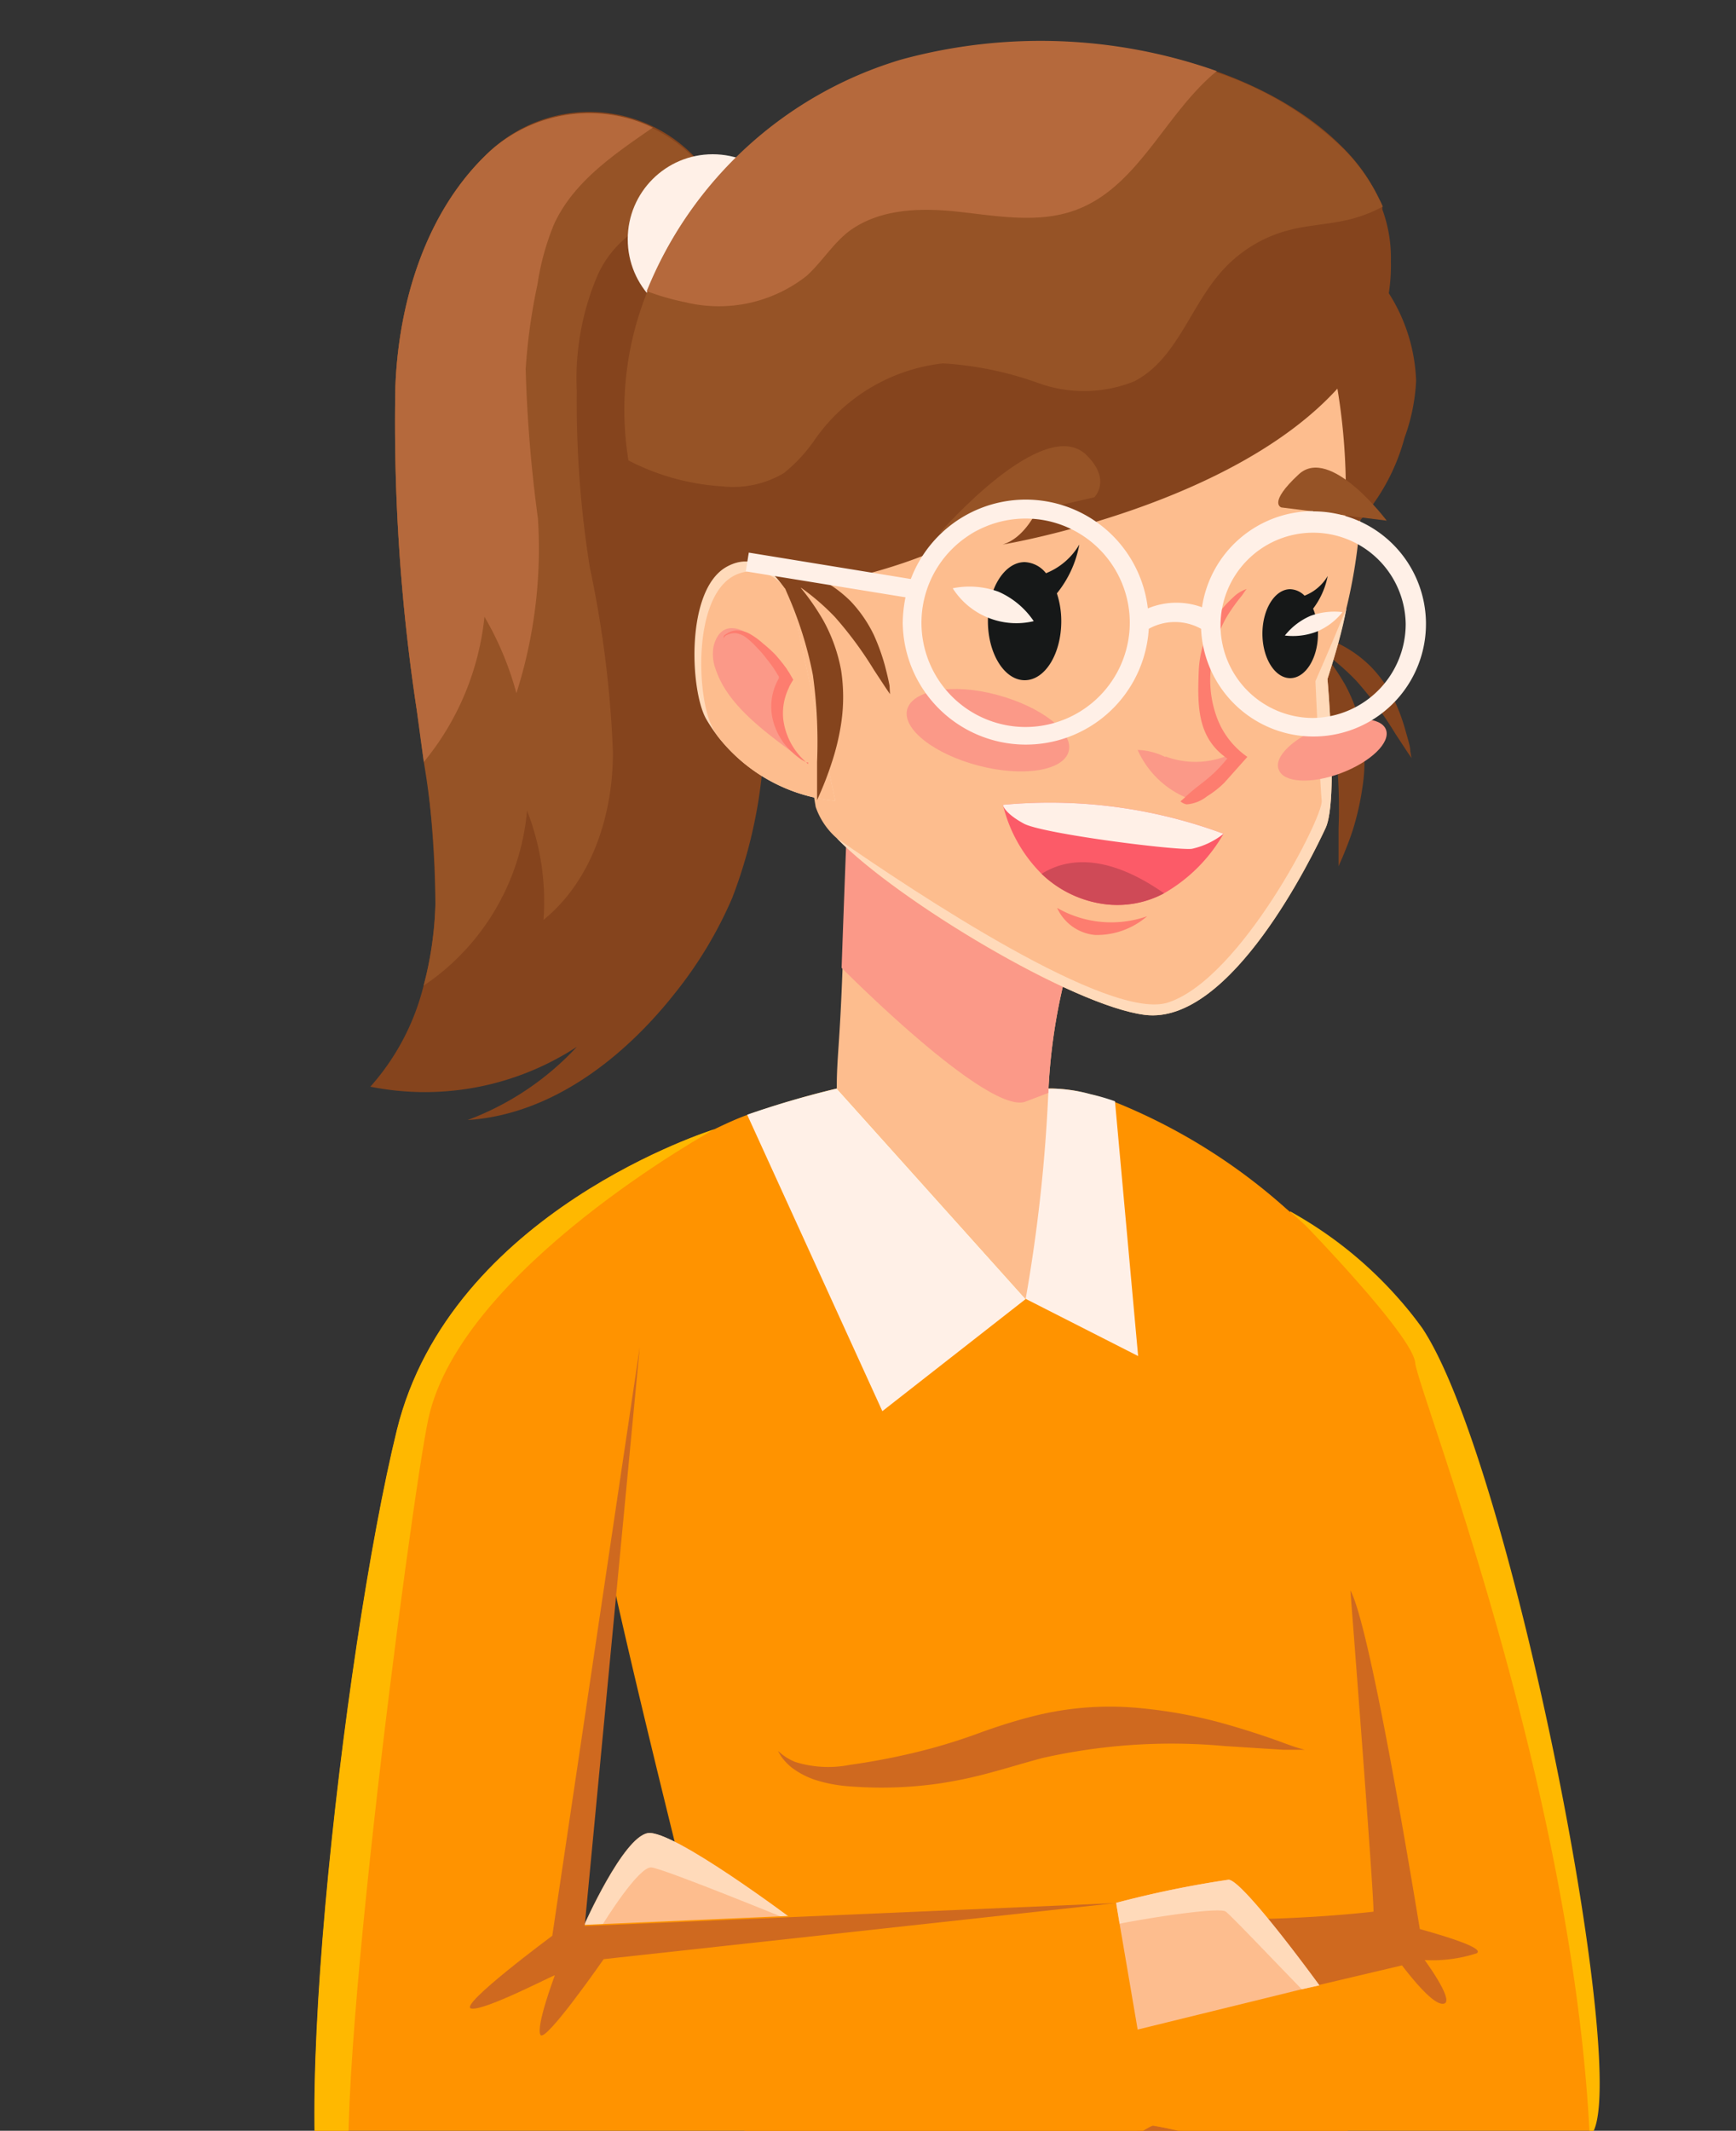 <svg id="Layer_1" data-name="Layer 1" xmlns="http://www.w3.org/2000/svg" viewBox="0 0 75 92"><rect x="0" y="0" width="75" height="92" fill="#333333" stroke="none"/><defs><style>.cls-1{fill:#ff9300;}.cls-2{fill:#cf691f;}.cls-3{fill:#85441d;}.cls-4{fill:#965326;}.cls-5{fill:#b5693c;}.cls-6{fill:#fff0e7;}.cls-7{fill:#fdbd8e;}.cls-8{fill:#fb9988;}.cls-9{fill:#ffdaba;}.cls-10{fill:#fd7d6f;}.cls-11{fill:#161818;}.cls-12{fill:#fc5b68;}.cls-13{fill:#cf4a57;}.cls-14{fill:#ffb800;}</style></defs><path class="cls-1" d="M25.37,63c2.21,11.49,7.08,28.54,7.75,33.9A8.42,8.42,0,0,1,33.2,98s13.8,8.29,25-1.09c0,0,0-1.52,0-3.67.06-4.41.21-11.44.58-13.18.54-2.58,3.57-22.17-3.22-27.88a25.24,25.24,0,0,0-7.4-4.6,9.43,9.43,0,0,0-1.09-.34h0A6.69,6.69,0,0,0,45.43,47H36.15a39.87,39.87,0,0,0-3.87,1.14c-2.16.77-7.92,4.15-8.59,5.48C23.22,54.56,24,55.71,25.37,63Z"/><path class="cls-2" d="M33.12,96.84v0A8.42,8.42,0,0,1,33.2,98s13.8,8.29,25-1.09c0,0,0-1.52,0-3.67l-8.39-1.46Z"/><path class="cls-2" d="M56.37,75.55l-.93,0-2.52-.16a25.33,25.33,0,0,0-7.9.52c-.75.2-1.49.43-2.24.63a18.9,18.9,0,0,1-2.23.47,17.61,17.61,0,0,1-3.84.12,6.27,6.27,0,0,1-1.49-.28,3.52,3.52,0,0,1-1-.52,2.43,2.43,0,0,1-.49-.52l-.12-.21.18.15a2.23,2.23,0,0,0,.58.33,4.77,4.77,0,0,0,2.35.12,29,29,0,0,0,3.55-.72c.65-.18,1.32-.39,2-.64s1.47-.51,2.29-.72a13.46,13.46,0,0,1,4.78-.36,20.67,20.67,0,0,1,3.75.72c1,.29,1.85.58,2.41.79S56.37,75.55,56.37,75.55Z"/><path class="cls-3" d="M60.93,32.44c0-.22-.11-.53-.21-.9a8.18,8.18,0,0,0-.48-1.3,5.56,5.56,0,0,0-1-1.44,5.2,5.2,0,0,0-1.39-1,6.45,6.45,0,0,0-1.29-.51l-.45-.12-.26-.24.08.2L55.69,27,55.36,27l.79.52.38.9A16.36,16.36,0,0,1,57.65,32a21.16,21.16,0,0,1,.18,3.75c0,.5,0,.92,0,1.2v.45l.18-.41c.11-.27.27-.65.43-1.14A11.64,11.64,0,0,0,58.86,34a7.33,7.33,0,0,0,0-2.29,7,7,0,0,0-.76-2.17,10.07,10.07,0,0,0-1-1.43,10.13,10.13,0,0,1,1.5,1.29,15.62,15.62,0,0,1,1.69,2.29l.5.76.19.28Z"/><path class="cls-3" d="M31.63,38.78a17.84,17.84,0,0,1-2.5,4.14c-2.23,2.81-5.35,5.21-8.93,5.44a12.28,12.28,0,0,0,4.72-3.16c-.22.14-.44.28-.66.4A12,12,0,0,1,16,46.92a10.26,10.26,0,0,0,2.3-4.36,15.24,15.24,0,0,0,.51-3.49A50.19,50.19,0,0,0,18,30.62a82.62,82.62,0,0,1-.92-13.87c.13-3.7,1.33-7.7,4.13-10.26a6.29,6.29,0,0,1,9.39,1,6.79,6.79,0,0,1,.55.94,1.23,1.23,0,0,1,.05,1.35A9.94,9.94,0,0,1,30.06,11a8.27,8.27,0,0,0-2,4,5.24,5.24,0,0,1,.5.44,10.91,10.91,0,0,1,2.19,3.59A31.3,31.3,0,0,1,33,30.19,20.85,20.85,0,0,1,31.63,38.78Z"/><path class="cls-4" d="M30.58,7.53a5.62,5.62,0,0,1-.76,1.67,4.55,4.55,0,0,0-4,2.68,11.31,11.31,0,0,0-.9,5,45.11,45.11,0,0,0,.56,7.61,46.88,46.88,0,0,1,1,8c0,2.68-.89,5.51-3,7.23A10.76,10.76,0,0,0,22.77,35a10.19,10.19,0,0,1-4.47,7.56,15.24,15.24,0,0,0,.51-3.49,35.58,35.58,0,0,0-.5-6.17L18,30.62a82.62,82.62,0,0,1-.92-13.87c.13-3.7,1.33-7.7,4.13-10.26A6.42,6.42,0,0,1,26.66,5a6.13,6.13,0,0,1,1.54.54A6.36,6.36,0,0,1,30.58,7.53Z"/><path class="cls-5" d="M28.2,5.51c-1.69,1.17-3.41,2.33-4.26,4.16a11.1,11.1,0,0,0-.72,2.61,25.18,25.18,0,0,0-.51,3.66,61,61,0,0,0,.53,6.45,20.51,20.51,0,0,1-.93,7.54,13.48,13.48,0,0,0-1.38-3.3,11.74,11.74,0,0,1-2.62,6.27L18,30.62a82.62,82.62,0,0,1-.92-13.87c.13-3.7,1.33-7.7,4.13-10.26A6.42,6.42,0,0,1,26.66,5,6.13,6.13,0,0,1,28.2,5.51Z"/><circle class="cls-6" cx="30.79" cy="10.33" r="3.67"/><path class="cls-6" d="M48.17,47.55l1,11-4.84-2.46L41.78,53s0-4,0-6h3.67a6.69,6.69,0,0,1,1.65.24h0A9.43,9.43,0,0,1,48.17,47.55Z"/><path class="cls-7" d="M44.31,56.09,36.15,47c0-1.35.13-1.86.25-5.2.13-3.72.27-7.21.27-7.21l10.49,4.15a24.81,24.81,0,0,0-1.87,8.46A68.85,68.85,0,0,1,44.31,56.09Z"/><path class="cls-8" d="M47.16,38.73a24.81,24.81,0,0,0-1.87,8.46l-1,.38c-1.22.42-5.13-3-7.93-5.78.13-3.72.27-7.21.27-7.21Z"/><path class="cls-7" d="M58.17,26.26c-.21,1-.48,2-.82,3.06,0,0,.47,5.25-.08,6.43s-4.09,8.52-7.8,8.07c-3.1-.38-10.68-4.92-13.32-7.63a3.15,3.15,0,0,1-.91-1.35c-.36-2.08-1.61-11.28-1.72-12.05-.32-2.08-1.19-17.88,17.9-13.48a9.18,9.18,0,0,1,6.93,6.9A23,23,0,0,1,58.17,26.26Z"/><path class="cls-3" d="M61.18,16.44a8.29,8.29,0,0,1-.5,2.46,8.82,8.82,0,0,1-2.61,4.27,26.82,26.82,0,0,0-.29-6.39c-4.55,5-14.08,6.67-14.46,6.73,1.8-.55,2.34-4.16,2.34-4.16C43.49,24.42,34,25.47,34,25.47c-2.28-1.86-3.87,1.65-3.87,1.65-.77-1.43-1.41-2.72-1.91-3.92-.14-.31-.26-.61-.37-.91a13.16,13.16,0,0,1-.65-2.46C25.88,12.21,31.57,4.74,38.92,2.61h0c6.94-2,15.14-.17,19,3.67a7.93,7.93,0,0,1,1.65,2.28,2.39,2.39,0,0,1,.15.37,1.17,1.17,0,0,1,0,.11,6.08,6.08,0,0,1,.37,2.25A7.67,7.67,0,0,1,60,12.66,7.5,7.5,0,0,1,61.18,16.44Z"/><path class="cls-4" d="M59.74,8.92a6.09,6.09,0,0,1-1.3.52c-.92.25-1.89.26-2.8.51a5.81,5.81,0,0,0-2.89,1.8c-1.35,1.53-1.94,3.8-3.76,4.72a5.81,5.81,0,0,1-4.13.07,14.75,14.75,0,0,0-4.12-.85A7.8,7.8,0,0,0,35.19,19a6.71,6.71,0,0,1-1.33,1.43,4.29,4.29,0,0,1-2.64.57,10.14,10.14,0,0,1-4.07-1.12,13.61,13.61,0,0,1,.79-7.22,17.14,17.14,0,0,1,11-10h0a22.86,22.86,0,0,1,13.63.47,14.46,14.46,0,0,1,5.37,3.2,7.93,7.93,0,0,1,1.65,2.28A2.39,2.39,0,0,1,59.74,8.92Z"/><path class="cls-5" d="M52.57,3.07c-2.24,1.83-3.38,5-6.1,6-1.57.58-3.31.27-5,.08S38,9,36.66,10c-.69.54-1.16,1.32-1.81,1.91a6.13,6.13,0,0,1-5.24,1.14,10.64,10.64,0,0,1-1.67-.48,17.14,17.14,0,0,1,11-10h0A22.86,22.86,0,0,1,52.57,3.07Z"/><path class="cls-9" d="M57.35,29.32s.47,5.25-.08,6.43-4.09,8.52-7.8,8.07c-3.1-.38-10.68-4.92-13.32-7.63,3.23,2.24,11.84,8,14.36,7.08,3.13-1.08,6.66-8,6.59-8.69s-.27-5.17-.27-5.17.63-1.42,1.34-3.15C58,27.23,57.69,28.25,57.35,29.32Z"/><path class="cls-9" d="M36.09,34.58A7.32,7.32,0,0,1,31,31.78a7,7,0,0,1-.5-.75c-.69-1.25-.88-5.55.88-6.55,1.24-.7,2.13.31,2.56,1h0a4,4,0,0,1,.28.51Z"/><path class="cls-7" d="M36.09,34.58A7.32,7.32,0,0,1,31,31.78c-.08-.12-.15-.24-.21-.35-.68-1.24-.88-5.55.88-6.55a1.7,1.7,0,0,1,2.27.58h0a4,4,0,0,1,.28.51Z"/><path class="cls-8" d="M30.83,27.9a1.86,1.86,0,0,0,.09,1c.48,1.45,1.92,2.55,3.3,3.57a3.63,3.63,0,0,1-.48-2.26,7.53,7.53,0,0,0,.09-.8C33.84,28.36,31.36,25.86,30.83,27.9Z"/><path class="cls-10" d="M34.92,32.92l-.08,0-.23-.13a3.59,3.59,0,0,1-.68-.62A2.81,2.81,0,0,1,33.37,31a2.42,2.42,0,0,1,.18-1.52,1.18,1.18,0,0,1,.1-.19l0,0h0l0,0,0-.08a1.4,1.4,0,0,1-.1-.16,5.19,5.19,0,0,0-.42-.59,4.49,4.49,0,0,0-.44-.51,3.3,3.3,0,0,0-.44-.41,1,1,0,0,0-.45-.2.76.76,0,0,0-.38.07.29.29,0,0,0-.16.15.13.13,0,0,0,0,.07s0,0,0-.08,0-.12.14-.19a.78.78,0,0,1,.43-.14,1.21,1.21,0,0,1,.6.17,3.28,3.28,0,0,1,.53.39,6,6,0,0,1,.54.49,7.68,7.68,0,0,1,.49.61,1.63,1.63,0,0,0,.11.17l.05.09.07.12.05.09-.05.08-.07.12a1.3,1.3,0,0,0-.08.17,2.5,2.5,0,0,0-.23,1.34,2.93,2.93,0,0,0,.89,1.76,2.36,2.36,0,0,0,.18.17Z"/><path class="cls-6" d="M44.31,56.09l-6.19,4.84-5.84-12.8A39.87,39.87,0,0,1,36.15,47Z"/><path class="cls-3" d="M38.43,29.6q-.06-.33-.21-.9a9.06,9.06,0,0,0-.47-1.29,5.74,5.74,0,0,0-1-1.45,5.42,5.42,0,0,0-1.39-1,7.6,7.6,0,0,0-1.29-.51l-.45-.12-.26-.24.08.2-.27-.05-.34-.05.79.51.38.9a16.36,16.36,0,0,1,1.12,3.55,21.16,21.16,0,0,1,.18,3.75c0,.51,0,.92,0,1.2v.45l.18-.41c.11-.26.27-.65.43-1.14a10.31,10.31,0,0,0,.43-1.76,7.63,7.63,0,0,0,0-2.29,7.06,7.06,0,0,0-.77-2.16,10.22,10.22,0,0,0-1-1.44,10.13,10.13,0,0,1,1.5,1.29,16.17,16.17,0,0,1,1.69,2.29l.5.76.19.28Z"/><path class="cls-4" d="M59.91,22.48s-2.44-3.26-3.8-2-.75,1.43-.75,1.43Z"/><path class="cls-4" d="M40.61,23s4.5-5.18,6.34-3.34c1.08,1.07.33,1.81.33,1.81Z"/><path class="cls-11" d="M46.63,23.51a2.92,2.92,0,0,1-1.44,1.24,1.24,1.24,0,0,0-.92-.48c-.88,0-1.59,1.15-1.59,2.55s.71,2.55,1.59,2.55,1.58-1.14,1.58-2.55a3.82,3.82,0,0,0-.19-1.2A4.69,4.69,0,0,0,46.63,23.51Z"/><path class="cls-6" d="M41.16,25.4a3.26,3.26,0,0,0,3.5,1.42,3.56,3.56,0,0,0-1.52-1.27A3.65,3.65,0,0,0,41.16,25.4Z"/><path class="cls-11" d="M57.36,24.87a2,2,0,0,1-1,.85.91.91,0,0,0-.62-.28c-.66,0-1.2.86-1.2,1.92s.54,1.92,1.2,1.92,1.2-.86,1.2-1.92a2.81,2.81,0,0,0-.21-1.08A3.41,3.41,0,0,0,57.36,24.87Z"/><path class="cls-6" d="M58,26.43a2.79,2.79,0,0,1-1.11.84,2.87,2.87,0,0,1-1.38.17,2.86,2.86,0,0,1,1.11-.85A3,3,0,0,1,58,26.43Z"/><path class="cls-8" d="M50.35,32.69a2.85,2.85,0,0,0-1.2-.31,4,4,0,0,0,2.17,2.09.86.86,0,0,0,.23.05.6.6,0,0,0,.27-.1,4.67,4.67,0,0,0,1.36-1.22.85.85,0,0,0,.18-.32c.09-.4-.18-.32-.42-.22a3.68,3.68,0,0,1-2.59,0Z"/><path class="cls-10" d="M51.4,34.24c.25-.22.52-.41.77-.62a5.83,5.83,0,0,0,.85-.87c-1.3-.9-1.29-2.26-1.23-3.8a4.49,4.49,0,0,1,.57-2,4.27,4.27,0,0,1,.64-.89c.13-.13.26-.26.4-.38a1.58,1.58,0,0,1,.46-.25c-.08.09-.14.2-.21.29a8,8,0,0,0-.55.75,4.31,4.31,0,0,0-.42.83,5.55,5.55,0,0,0-.39,1.83A4.68,4.68,0,0,0,52.58,31a3.57,3.57,0,0,0,1.31,1.68s-.89,1-1,1.12a4.11,4.11,0,0,1-.74.58,1.61,1.61,0,0,1-.88.35A.54.54,0,0,1,51,34.6l.15-.13.06-.06Z"/><path class="cls-8" d="M55.25,33.24c.21.56,1.42.62,2.69.14s2.14-1.31,1.94-1.87-1.42-.62-2.69-.15S55,32.68,55.25,33.24Z"/><path class="cls-8" d="M39.19,30.64c-.21.84,1.17,1.92,3.09,2.42s3.67.22,3.89-.62S45,30.52,43.07,30,39.41,29.8,39.19,30.64Z"/><path class="cls-10" d="M49.56,39.56a4.69,4.69,0,0,1-3.89-.36,2,2,0,0,0,1.65,1.17A3.33,3.33,0,0,0,49.56,39.56Z"/><path class="cls-12" d="M43.34,34.79A6.27,6.27,0,0,0,45,37.73,4.83,4.83,0,0,0,47.48,39a4.29,4.29,0,0,0,2.81-.43A6.93,6.93,0,0,0,52.86,36a21.6,21.6,0,0,0-9.52-1.25Z"/><path class="cls-6" d="M43.34,34.79s.08.33.89.77,6.58,1.17,7.26,1.09A3.34,3.34,0,0,0,52.86,36a21.6,21.6,0,0,0-9.52-1.25Z"/><path class="cls-13" d="M45,37.73A4.83,4.83,0,0,0,47.48,39a4.29,4.29,0,0,0,2.81-.43C49.29,37.87,47,36.48,45,37.73Z"/><path class="cls-6" d="M56.73,22.07a4.86,4.86,0,0,0-4.8,4.15,3.21,3.21,0,0,0-2.34.05A5.31,5.31,0,0,0,39.35,25l-7-1.14-.13.81,6.9,1.12A5.91,5.91,0,0,0,39,26.89a5.32,5.32,0,0,0,10.63.26,2.33,2.33,0,0,1,2.26,0,4.86,4.86,0,1,0,4.85-5.07ZM44.31,31.39a4.5,4.5,0,1,1,4.5-4.5A4.51,4.51,0,0,1,44.31,31.39ZM56.73,31a4,4,0,1,1,4-4.05A4.06,4.06,0,0,1,56.73,31Z"/><path class="cls-7" d="M34.48,83.05l-8.49.1h-.77s1.69-3.82,2.76-4,6.34,3.8,6.5,3.92Z"/><path class="cls-9" d="M34.48,83.05c-.18-.07-5.79-2.37-6.34-2.42S26.09,83,26,83.15h-.77s1.69-3.82,2.76-4S34.32,82.93,34.48,83.05Z"/><path class="cls-1" d="M49.82,91.75c-5.76,3.41-17.66,5.84-25.48,6.6h0c-4.95.47-8.83.29-9.78-.71-2.46-2.57.27-26.41,2.59-35.88s13.72-13,13.72-13L28,54.11l-.39,4-2.38,25,22.93-1Z"/><path class="cls-14" d="M24.33,98.35c-4.95.47-8.83.29-9.78-.71-2.46-2.57.27-26.41,2.59-35.88s13.72-13,13.72-13-10.92,6-12.35,12.48c-.73,3.33-4.52,32.12-3.18,34.16S24,98.35,24.33,98.35Z"/><path class="cls-2" d="M48.19,82.17,26.08,84.59s-2.52,3.63-2.73,3.27.6-2.51.62-2.57-3.08,1.57-3.62,1.43,3.51-3.14,3.51-3.14l3.78-25.42-2.38,25Z"/><path class="cls-1" d="M56.89,85.61l1.77-5.56.23-7.65L55.73,52.3a4.54,4.54,0,0,1,1,.79c.6.82,3,1.72,4.69,4.26,3.89,5.84,9.22,33.29,7.23,34.89-3.89,3.12-18.86-.49-18.86-.49l-.7-4.12Z"/><path class="cls-14" d="M68.68,92.24C67.93,76.9,61.24,60,61.14,58.84s-4.74-5.93-4.74-5.93l-.67-.61a17.51,17.51,0,0,1,5.72,5.05C65.34,63.19,70.67,90.64,68.68,92.24Z"/><path class="cls-2" d="M61.34,83.29c-.59-3.58-2.21-13.2-3-14.62,0,0,1,12.84,1,13.87,0,0-7.91.93-11.16-.37l3.58,4.77,8.81-2.08c.6.78,1.3,1.58,1.69,1.65.78.14-.71-1.88-.71-1.88a6.25,6.25,0,0,0,2.24-.29C64.17,84.13,62.56,83.63,61.34,83.29Z"/><path class="cls-7" d="M57,85.72l-.76.17-7.09,1.74-.78-4.57-.15-.9a44.18,44.18,0,0,1,4.86-1C53.71,81.19,57,85.72,57,85.72Z"/><path class="cls-9" d="M57,85.72l-.76.17c-1.22-1.25-3-3.13-3.28-3.35s-3.5.3-4.59.52l-.15-.9a44.18,44.18,0,0,1,4.86-1C53.71,81.19,57,85.72,57,85.72Z"/></svg>
